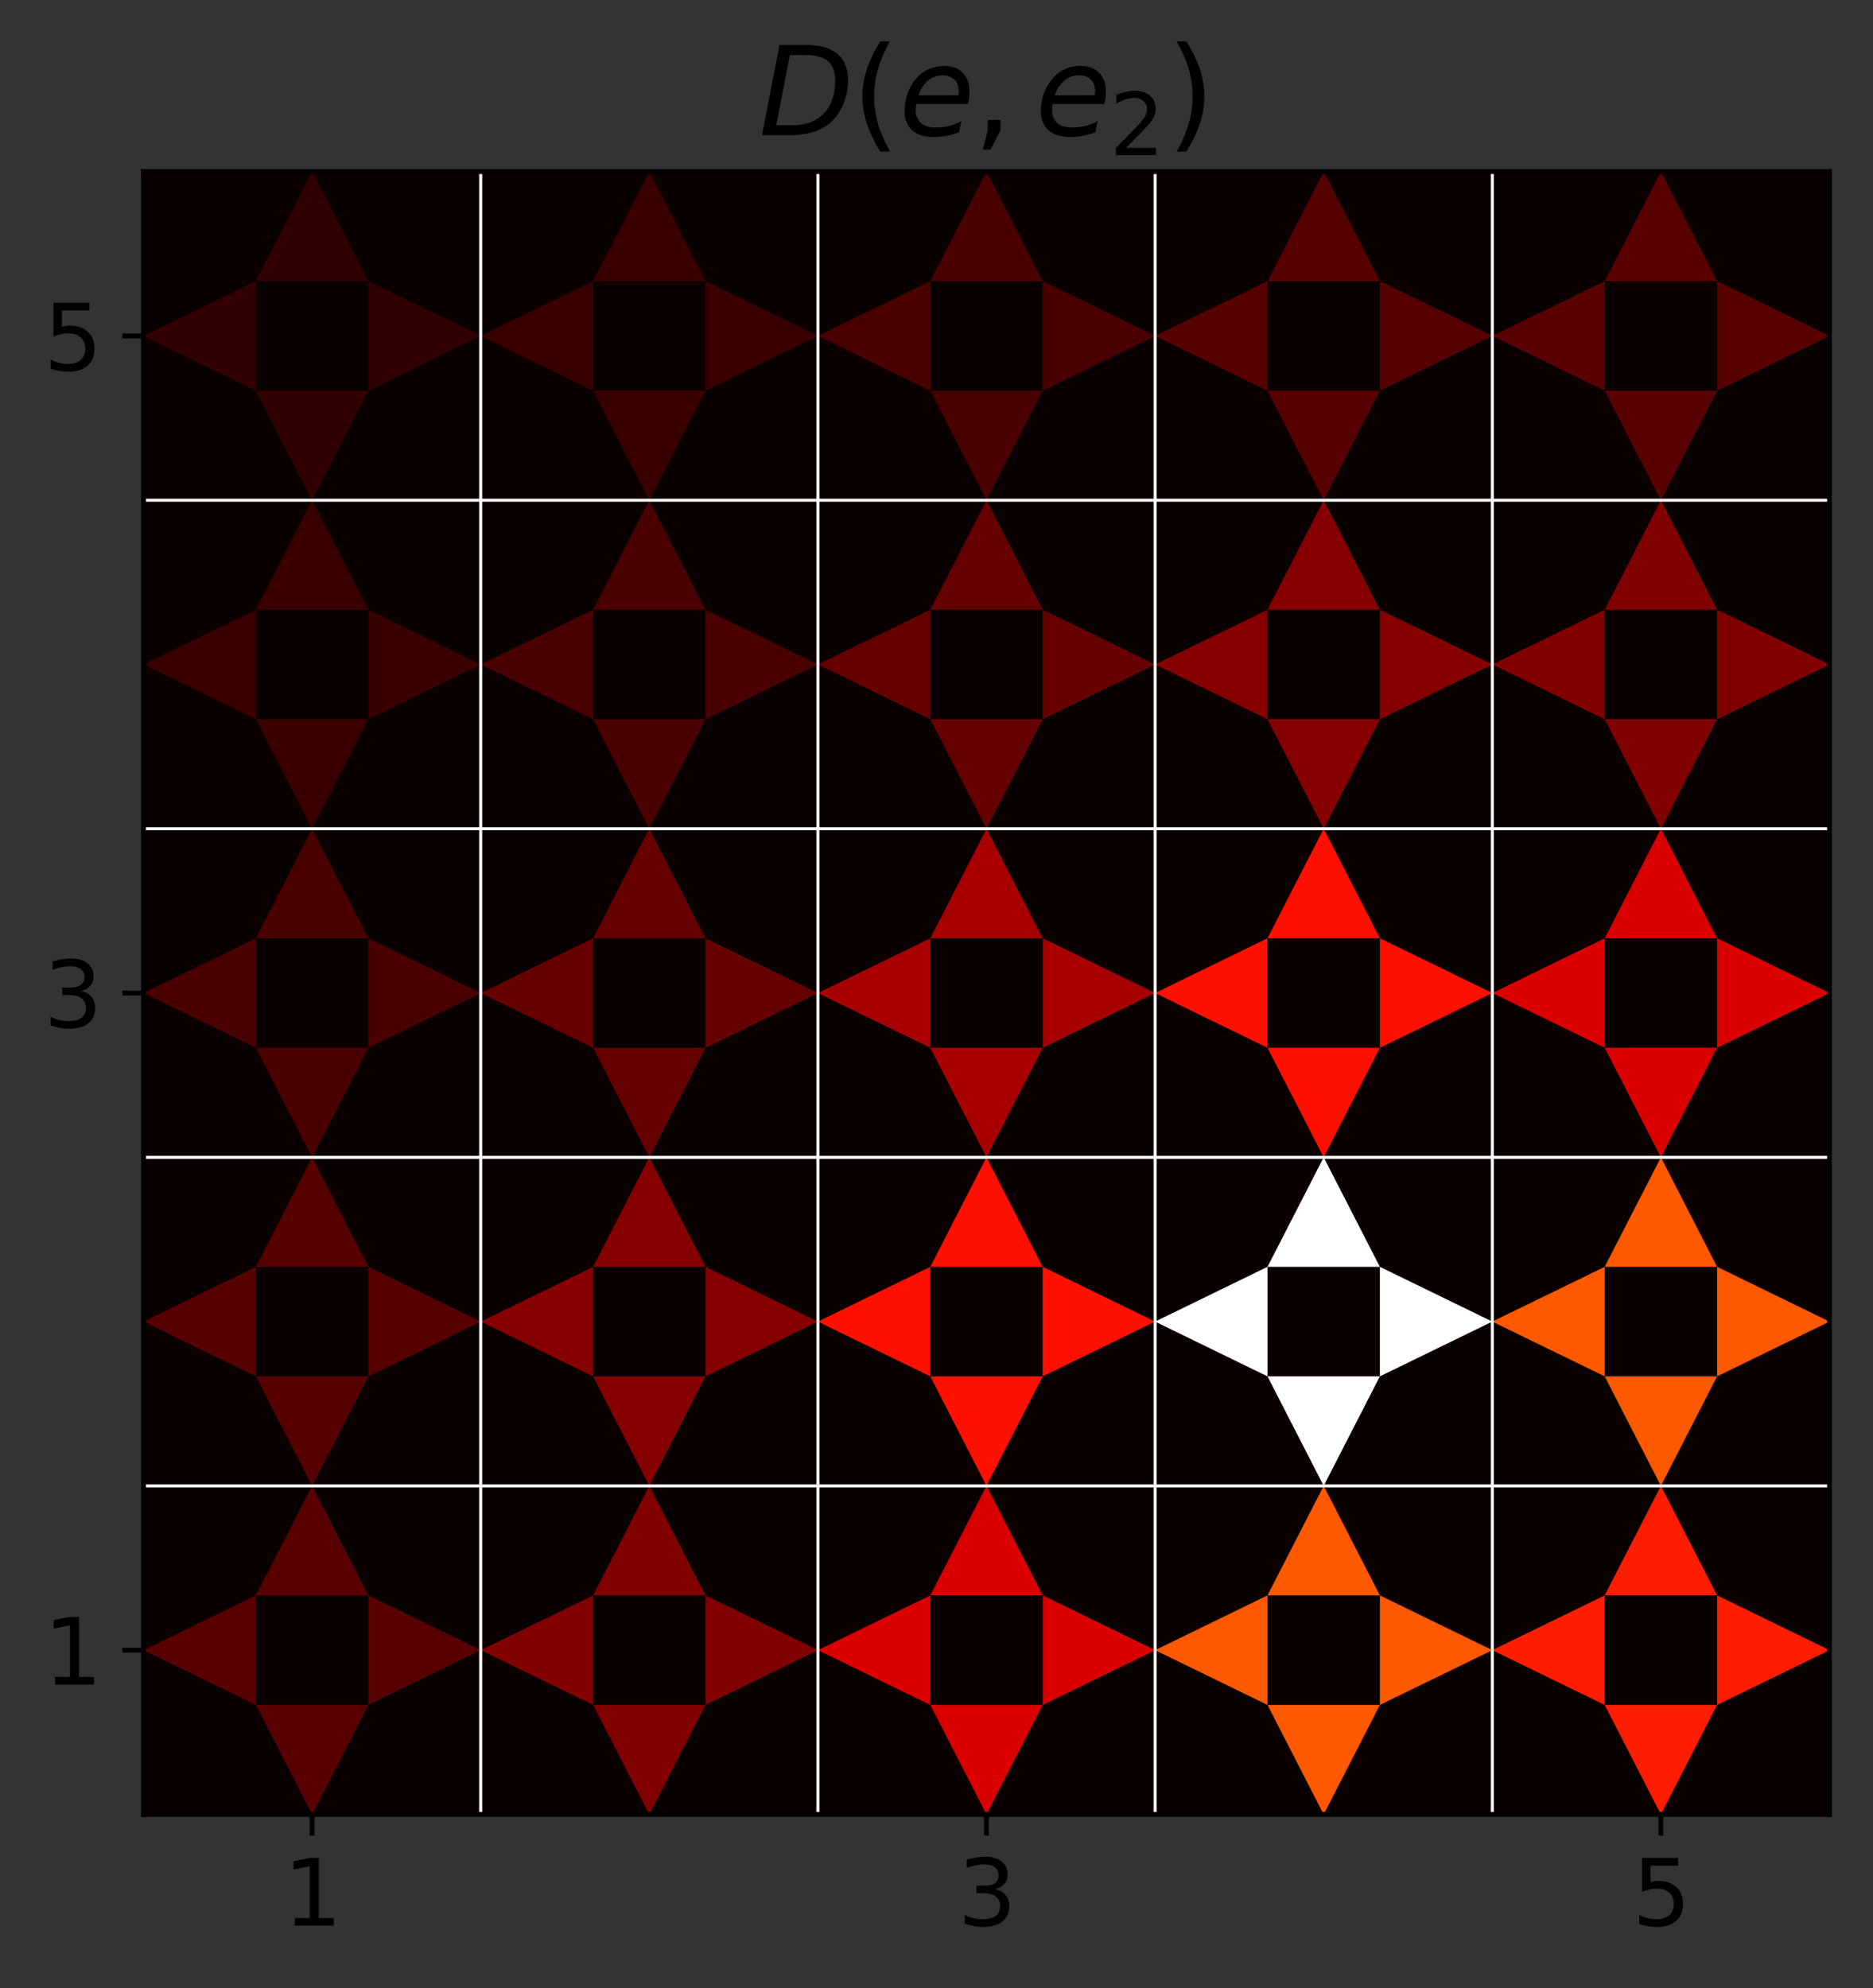<?xml version="1.0" encoding="utf-8" standalone="no"?>
<!DOCTYPE svg PUBLIC "-//W3C//DTD SVG 1.1//EN"
  "http://www.w3.org/Graphics/SVG/1.1/DTD/svg11.dtd">
<svg height="328.914pt" version="1.1" viewBox="0 0 309.944 328.914" width="309.944pt" xmlns="http://www.w3.org/2000/svg" xmlns:xlink="http://www.w3.org/1999/xlink">
 <rect x="0" y="0" width="309.944" height="328.914" fill="#333333" stroke="none"/>
 <defs>
  <style type="text/css">*{stroke-linecap:butt;stroke-linejoin:round;}</style>
 </defs>
 <g id="figure_1">
  <g id="patch_1">
   <path d="M 0 328.914 
L 309.944 328.914 
L 309.944 0 
L 0 0 
z
" style="fill:none;"/>
  </g>
  <g id="axes_1">
   <g id="patch_2">
    <path d="M 23.744 300.197 
L 302.744 300.197 
L 302.744 28.397 
L 23.744 28.397 
z
" style="fill:none;"/>
   </g>
   <g id="PolyCollection_1">
    <path clip-path="url(#p1709a5ae29)" d="M 23.744 300.197 
L 23.744 245.837 
L 79.544 245.837 
L 79.544 300.197 
L 23.744 300.197 
z
" style="fill:#0b0000;"/>
    <path clip-path="url(#p1709a5ae29)" d="M 79.544 300.197 
L 79.544 245.837 
L 135.344 245.837 
L 135.344 300.197 
L 79.544 300.197 
z
" style="fill:#0b0000;"/>
    <path clip-path="url(#p1709a5ae29)" d="M 135.344 300.197 
L 135.344 245.837 
L 191.144 245.837 
L 191.144 300.197 
L 135.344 300.197 
z
" style="fill:#0b0000;"/>
    <path clip-path="url(#p1709a5ae29)" d="M 191.144 300.197 
L 191.144 245.837 
L 246.944 245.837 
L 246.944 300.197 
L 191.144 300.197 
z
" style="fill:#0b0000;"/>
    <path clip-path="url(#p1709a5ae29)" d="M 246.944 300.197 
L 246.944 245.837 
L 302.744 245.837 
L 302.744 300.197 
L 246.944 300.197 
z
" style="fill:#0b0000;"/>
    <path clip-path="url(#p1709a5ae29)" d="M 23.744 245.837 
L 23.744 191.477 
L 79.544 191.477 
L 79.544 245.837 
L 23.744 245.837 
z
" style="fill:#0b0000;"/>
    <path clip-path="url(#p1709a5ae29)" d="M 79.544 245.837 
L 79.544 191.477 
L 135.344 191.477 
L 135.344 245.837 
L 79.544 245.837 
z
" style="fill:#0b0000;"/>
    <path clip-path="url(#p1709a5ae29)" d="M 135.344 245.837 
L 135.344 191.477 
L 191.144 191.477 
L 191.144 245.837 
L 135.344 245.837 
z
" style="fill:#0b0000;"/>
    <path clip-path="url(#p1709a5ae29)" d="M 191.144 245.837 
L 191.144 191.477 
L 246.944 191.477 
L 246.944 245.837 
L 191.144 245.837 
z
" style="fill:#0b0000;"/>
    <path clip-path="url(#p1709a5ae29)" d="M 246.944 245.837 
L 246.944 191.477 
L 302.744 191.477 
L 302.744 245.837 
L 246.944 245.837 
z
" style="fill:#0b0000;"/>
    <path clip-path="url(#p1709a5ae29)" d="M 23.744 191.477 
L 23.744 137.117 
L 79.544 137.117 
L 79.544 191.477 
L 23.744 191.477 
z
" style="fill:#0b0000;"/>
    <path clip-path="url(#p1709a5ae29)" d="M 79.544 191.477 
L 79.544 137.117 
L 135.344 137.117 
L 135.344 191.477 
L 79.544 191.477 
z
" style="fill:#0b0000;"/>
    <path clip-path="url(#p1709a5ae29)" d="M 135.344 191.477 
L 135.344 137.117 
L 191.144 137.117 
L 191.144 191.477 
L 135.344 191.477 
z
" style="fill:#0b0000;"/>
    <path clip-path="url(#p1709a5ae29)" d="M 191.144 191.477 
L 191.144 137.117 
L 246.944 137.117 
L 246.944 191.477 
L 191.144 191.477 
z
" style="fill:#0b0000;"/>
    <path clip-path="url(#p1709a5ae29)" d="M 246.944 191.477 
L 246.944 137.117 
L 302.744 137.117 
L 302.744 191.477 
L 246.944 191.477 
z
" style="fill:#0b0000;"/>
    <path clip-path="url(#p1709a5ae29)" d="M 23.744 137.117 
L 23.744 82.757 
L 79.544 82.757 
L 79.544 137.117 
L 23.744 137.117 
z
" style="fill:#0b0000;"/>
    <path clip-path="url(#p1709a5ae29)" d="M 79.544 137.117 
L 79.544 82.757 
L 135.344 82.757 
L 135.344 137.117 
L 79.544 137.117 
z
" style="fill:#0b0000;"/>
    <path clip-path="url(#p1709a5ae29)" d="M 135.344 137.117 
L 135.344 82.757 
L 191.144 82.757 
L 191.144 137.117 
L 135.344 137.117 
z
" style="fill:#0b0000;"/>
    <path clip-path="url(#p1709a5ae29)" d="M 191.144 137.117 
L 191.144 82.757 
L 246.944 82.757 
L 246.944 137.117 
L 191.144 137.117 
z
" style="fill:#0b0000;"/>
    <path clip-path="url(#p1709a5ae29)" d="M 246.944 137.117 
L 246.944 82.757 
L 302.744 82.757 
L 302.744 137.117 
L 246.944 137.117 
z
" style="fill:#0b0000;"/>
    <path clip-path="url(#p1709a5ae29)" d="M 23.744 82.757 
L 23.744 28.397 
L 79.544 28.397 
L 79.544 82.757 
L 23.744 82.757 
z
" style="fill:#0b0000;"/>
    <path clip-path="url(#p1709a5ae29)" d="M 79.544 82.757 
L 79.544 28.397 
L 135.344 28.397 
L 135.344 82.757 
L 79.544 82.757 
z
" style="fill:#0b0000;"/>
    <path clip-path="url(#p1709a5ae29)" d="M 135.344 82.757 
L 135.344 28.397 
L 191.144 28.397 
L 191.144 82.757 
L 135.344 82.757 
z
" style="fill:#0b0000;"/>
    <path clip-path="url(#p1709a5ae29)" d="M 191.144 82.757 
L 191.144 28.397 
L 246.944 28.397 
L 246.944 82.757 
L 191.144 82.757 
z
" style="fill:#0b0000;"/>
    <path clip-path="url(#p1709a5ae29)" d="M 246.944 82.757 
L 246.944 28.397 
L 302.744 28.397 
L 302.744 82.757 
L 246.944 82.757 
z
" style="fill:#0b0000;"/>
   </g>
   <g id="PatchCollection_1">
    <path clip-path="url(#p1709a5ae29)" d="M 42.344 263.957 
L 23.744 273.017 
L 42.344 282.077 
z
" style="fill:#590000;"/>
    <path clip-path="url(#p1709a5ae29)" d="M 98.144 263.957 
L 79.544 273.017 
L 98.144 282.077 
z
" style="fill:#810000;"/>
    <path clip-path="url(#p1709a5ae29)" d="M 153.944 263.957 
L 135.344 273.017 
L 153.944 282.077 
z
" style="fill:#da0000;"/>
    <path clip-path="url(#p1709a5ae29)" d="M 209.744 263.957 
L 191.144 273.017 
L 209.744 282.077 
z
" style="fill:#ff5900;"/>
    <path clip-path="url(#p1709a5ae29)" d="M 265.544 263.957 
L 246.944 273.017 
L 265.544 282.077 
z
" style="fill:#ff1d00;"/>
    <path clip-path="url(#p1709a5ae29)" d="M 42.344 209.597 
L 23.744 218.657 
L 42.344 227.717 
z
" style="fill:#570000;"/>
    <path clip-path="url(#p1709a5ae29)" d="M 98.144 209.597 
L 79.544 218.657 
L 98.144 227.717 
z
" style="fill:#860000;"/>
    <path clip-path="url(#p1709a5ae29)" d="M 153.944 209.597 
L 135.344 218.657 
L 153.944 227.717 
z
" style="fill:#ff1000;"/>
    <path clip-path="url(#p1709a5ae29)" d="M 209.744 209.597 
L 191.144 218.657 
L 209.744 227.717 
z
" style="fill:#ffffff;"/>
    <path clip-path="url(#p1709a5ae29)" d="M 265.544 209.597 
L 246.944 218.657 
L 265.544 227.717 
z
" style="fill:#ff5900;"/>
    <path clip-path="url(#p1709a5ae29)" d="M 42.344 155.237 
L 23.744 164.297 
L 42.344 173.357 
z
" style="fill:#4a0000;"/>
    <path clip-path="url(#p1709a5ae29)" d="M 98.144 155.237 
L 79.544 164.297 
L 98.144 173.357 
z
" style="fill:#660000;"/>
    <path clip-path="url(#p1709a5ae29)" d="M 153.944 155.237 
L 135.344 164.297 
L 153.944 173.357 
z
" style="fill:#a80000;"/>
    <path clip-path="url(#p1709a5ae29)" d="M 209.744 155.237 
L 191.144 164.297 
L 209.744 173.357 
z
" style="fill:#ff1000;"/>
    <path clip-path="url(#p1709a5ae29)" d="M 265.544 155.237 
L 246.944 164.297 
L 265.544 173.357 
z
" style="fill:#da0000;"/>
    <path clip-path="url(#p1709a5ae29)" d="M 42.344 100.877 
L 23.744 109.937 
L 42.344 118.997 
z
" style="fill:#3a0000;"/>
    <path clip-path="url(#p1709a5ae29)" d="M 98.144 100.877 
L 79.544 109.937 
L 98.144 118.997 
z
" style="fill:#4a0000;"/>
    <path clip-path="url(#p1709a5ae29)" d="M 153.944 100.877 
L 135.344 109.937 
L 153.944 118.997 
z
" style="fill:#660000;"/>
    <path clip-path="url(#p1709a5ae29)" d="M 209.744 100.877 
L 191.144 109.937 
L 209.744 118.997 
z
" style="fill:#860000;"/>
    <path clip-path="url(#p1709a5ae29)" d="M 265.544 100.877 
L 246.944 109.937 
L 265.544 118.997 
z
" style="fill:#810000;"/>
    <path clip-path="url(#p1709a5ae29)" d="M 42.344 46.517 
L 23.744 55.577 
L 42.344 64.637 
z
" style="fill:#320000;"/>
    <path clip-path="url(#p1709a5ae29)" d="M 98.144 46.517 
L 79.544 55.577 
L 98.144 64.637 
z
" style="fill:#3a0000;"/>
    <path clip-path="url(#p1709a5ae29)" d="M 153.944 46.517 
L 135.344 55.577 
L 153.944 64.637 
z
" style="fill:#4a0000;"/>
    <path clip-path="url(#p1709a5ae29)" d="M 209.744 46.517 
L 191.144 55.577 
L 209.744 64.637 
z
" style="fill:#570000;"/>
    <path clip-path="url(#p1709a5ae29)" d="M 265.544 46.517 
L 246.944 55.577 
L 265.544 64.637 
z
" style="fill:#590000;"/>
    <path clip-path="url(#p1709a5ae29)" d="M 60.944 282.077 
L 42.344 282.077 
L 51.644 300.197 
z
" style="fill:#590000;"/>
    <path clip-path="url(#p1709a5ae29)" d="M 116.744 282.077 
L 98.144 282.077 
L 107.444 300.197 
z
" style="fill:#810000;"/>
    <path clip-path="url(#p1709a5ae29)" d="M 172.544 282.077 
L 153.944 282.077 
L 163.244 300.197 
z
" style="fill:#da0000;"/>
    <path clip-path="url(#p1709a5ae29)" d="M 228.344 282.077 
L 209.744 282.077 
L 219.044 300.197 
z
" style="fill:#ff5900;"/>
    <path clip-path="url(#p1709a5ae29)" d="M 284.144 282.077 
L 265.544 282.077 
L 274.844 300.197 
z
" style="fill:#ff1d00;"/>
    <path clip-path="url(#p1709a5ae29)" d="M 60.944 227.717 
L 42.344 227.717 
L 51.644 245.837 
z
" style="fill:#570000;"/>
    <path clip-path="url(#p1709a5ae29)" d="M 116.744 227.717 
L 98.144 227.717 
L 107.444 245.837 
z
" style="fill:#860000;"/>
    <path clip-path="url(#p1709a5ae29)" d="M 172.544 227.717 
L 153.944 227.717 
L 163.244 245.837 
z
" style="fill:#ff1000;"/>
    <path clip-path="url(#p1709a5ae29)" d="M 228.344 227.717 
L 209.744 227.717 
L 219.044 245.837 
z
" style="fill:#ffffff;"/>
    <path clip-path="url(#p1709a5ae29)" d="M 284.144 227.717 
L 265.544 227.717 
L 274.844 245.837 
z
" style="fill:#ff5900;"/>
    <path clip-path="url(#p1709a5ae29)" d="M 60.944 173.357 
L 42.344 173.357 
L 51.644 191.477 
z
" style="fill:#4a0000;"/>
    <path clip-path="url(#p1709a5ae29)" d="M 116.744 173.357 
L 98.144 173.357 
L 107.444 191.477 
z
" style="fill:#660000;"/>
    <path clip-path="url(#p1709a5ae29)" d="M 172.544 173.357 
L 153.944 173.357 
L 163.244 191.477 
z
" style="fill:#a80000;"/>
    <path clip-path="url(#p1709a5ae29)" d="M 228.344 173.357 
L 209.744 173.357 
L 219.044 191.477 
z
" style="fill:#ff1000;"/>
    <path clip-path="url(#p1709a5ae29)" d="M 284.144 173.357 
L 265.544 173.357 
L 274.844 191.477 
z
" style="fill:#da0000;"/>
    <path clip-path="url(#p1709a5ae29)" d="M 60.944 118.997 
L 42.344 118.997 
L 51.644 137.117 
z
" style="fill:#3a0000;"/>
    <path clip-path="url(#p1709a5ae29)" d="M 116.744 118.997 
L 98.144 118.997 
L 107.444 137.117 
z
" style="fill:#4a0000;"/>
    <path clip-path="url(#p1709a5ae29)" d="M 172.544 118.997 
L 153.944 118.997 
L 163.244 137.117 
z
" style="fill:#660000;"/>
    <path clip-path="url(#p1709a5ae29)" d="M 228.344 118.997 
L 209.744 118.997 
L 219.044 137.117 
z
" style="fill:#860000;"/>
    <path clip-path="url(#p1709a5ae29)" d="M 284.144 118.997 
L 265.544 118.997 
L 274.844 137.117 
z
" style="fill:#810000;"/>
    <path clip-path="url(#p1709a5ae29)" d="M 60.944 64.637 
L 42.344 64.637 
L 51.644 82.757 
z
" style="fill:#320000;"/>
    <path clip-path="url(#p1709a5ae29)" d="M 116.744 64.637 
L 98.144 64.637 
L 107.444 82.757 
z
" style="fill:#3a0000;"/>
    <path clip-path="url(#p1709a5ae29)" d="M 172.544 64.637 
L 153.944 64.637 
L 163.244 82.757 
z
" style="fill:#4a0000;"/>
    <path clip-path="url(#p1709a5ae29)" d="M 228.344 64.637 
L 209.744 64.637 
L 219.044 82.757 
z
" style="fill:#570000;"/>
    <path clip-path="url(#p1709a5ae29)" d="M 284.144 64.637 
L 265.544 64.637 
L 274.844 82.757 
z
" style="fill:#590000;"/>
    <path clip-path="url(#p1709a5ae29)" d="M 79.544 273.017 
L 60.944 263.957 
L 60.944 282.077 
z
" style="fill:#590000;"/>
    <path clip-path="url(#p1709a5ae29)" d="M 135.344 273.017 
L 116.744 263.957 
L 116.744 282.077 
z
" style="fill:#810000;"/>
    <path clip-path="url(#p1709a5ae29)" d="M 191.144 273.017 
L 172.544 263.957 
L 172.544 282.077 
z
" style="fill:#da0000;"/>
    <path clip-path="url(#p1709a5ae29)" d="M 246.944 273.017 
L 228.344 263.957 
L 228.344 282.077 
z
" style="fill:#ff5900;"/>
    <path clip-path="url(#p1709a5ae29)" d="M 302.744 273.017 
L 284.144 263.957 
L 284.144 282.077 
z
" style="fill:#ff1d00;"/>
    <path clip-path="url(#p1709a5ae29)" d="M 79.544 218.657 
L 60.944 209.597 
L 60.944 227.717 
z
" style="fill:#570000;"/>
    <path clip-path="url(#p1709a5ae29)" d="M 135.344 218.657 
L 116.744 209.597 
L 116.744 227.717 
z
" style="fill:#860000;"/>
    <path clip-path="url(#p1709a5ae29)" d="M 191.144 218.657 
L 172.544 209.597 
L 172.544 227.717 
z
" style="fill:#ff1000;"/>
    <path clip-path="url(#p1709a5ae29)" d="M 246.944 218.657 
L 228.344 209.597 
L 228.344 227.717 
z
" style="fill:#ffffff;"/>
    <path clip-path="url(#p1709a5ae29)" d="M 302.744 218.657 
L 284.144 209.597 
L 284.144 227.717 
z
" style="fill:#ff5900;"/>
    <path clip-path="url(#p1709a5ae29)" d="M 79.544 164.297 
L 60.944 155.237 
L 60.944 173.357 
z
" style="fill:#4a0000;"/>
    <path clip-path="url(#p1709a5ae29)" d="M 135.344 164.297 
L 116.744 155.237 
L 116.744 173.357 
z
" style="fill:#660000;"/>
    <path clip-path="url(#p1709a5ae29)" d="M 191.144 164.297 
L 172.544 155.237 
L 172.544 173.357 
z
" style="fill:#a80000;"/>
    <path clip-path="url(#p1709a5ae29)" d="M 246.944 164.297 
L 228.344 155.237 
L 228.344 173.357 
z
" style="fill:#ff1000;"/>
    <path clip-path="url(#p1709a5ae29)" d="M 302.744 164.297 
L 284.144 155.237 
L 284.144 173.357 
z
" style="fill:#da0000;"/>
    <path clip-path="url(#p1709a5ae29)" d="M 79.544 109.937 
L 60.944 100.877 
L 60.944 118.997 
z
" style="fill:#3a0000;"/>
    <path clip-path="url(#p1709a5ae29)" d="M 135.344 109.937 
L 116.744 100.877 
L 116.744 118.997 
z
" style="fill:#4a0000;"/>
    <path clip-path="url(#p1709a5ae29)" d="M 191.144 109.937 
L 172.544 100.877 
L 172.544 118.997 
z
" style="fill:#660000;"/>
    <path clip-path="url(#p1709a5ae29)" d="M 246.944 109.937 
L 228.344 100.877 
L 228.344 118.997 
z
" style="fill:#860000;"/>
    <path clip-path="url(#p1709a5ae29)" d="M 302.744 109.937 
L 284.144 100.877 
L 284.144 118.997 
z
" style="fill:#810000;"/>
    <path clip-path="url(#p1709a5ae29)" d="M 79.544 55.577 
L 60.944 46.517 
L 60.944 64.637 
z
" style="fill:#320000;"/>
    <path clip-path="url(#p1709a5ae29)" d="M 135.344 55.577 
L 116.744 46.517 
L 116.744 64.637 
z
" style="fill:#3a0000;"/>
    <path clip-path="url(#p1709a5ae29)" d="M 191.144 55.577 
L 172.544 46.517 
L 172.544 64.637 
z
" style="fill:#4a0000;"/>
    <path clip-path="url(#p1709a5ae29)" d="M 246.944 55.577 
L 228.344 46.517 
L 228.344 64.637 
z
" style="fill:#570000;"/>
    <path clip-path="url(#p1709a5ae29)" d="M 302.744 55.577 
L 284.144 46.517 
L 284.144 64.637 
z
" style="fill:#590000;"/>
    <path clip-path="url(#p1709a5ae29)" d="M 60.944 263.957 
L 51.644 245.837 
L 42.344 263.957 
z
" style="fill:#590000;"/>
    <path clip-path="url(#p1709a5ae29)" d="M 116.744 263.957 
L 107.444 245.837 
L 98.144 263.957 
z
" style="fill:#810000;"/>
    <path clip-path="url(#p1709a5ae29)" d="M 172.544 263.957 
L 163.244 245.837 
L 153.944 263.957 
z
" style="fill:#da0000;"/>
    <path clip-path="url(#p1709a5ae29)" d="M 228.344 263.957 
L 219.044 245.837 
L 209.744 263.957 
z
" style="fill:#ff5900;"/>
    <path clip-path="url(#p1709a5ae29)" d="M 284.144 263.957 
L 274.844 245.837 
L 265.544 263.957 
z
" style="fill:#ff1d00;"/>
    <path clip-path="url(#p1709a5ae29)" d="M 60.944 209.597 
L 51.644 191.477 
L 42.344 209.597 
z
" style="fill:#570000;"/>
    <path clip-path="url(#p1709a5ae29)" d="M 116.744 209.597 
L 107.444 191.477 
L 98.144 209.597 
z
" style="fill:#860000;"/>
    <path clip-path="url(#p1709a5ae29)" d="M 172.544 209.597 
L 163.244 191.477 
L 153.944 209.597 
z
" style="fill:#ff1000;"/>
    <path clip-path="url(#p1709a5ae29)" d="M 228.344 209.597 
L 219.044 191.477 
L 209.744 209.597 
z
" style="fill:#ffffff;"/>
    <path clip-path="url(#p1709a5ae29)" d="M 284.144 209.597 
L 274.844 191.477 
L 265.544 209.597 
z
" style="fill:#ff5900;"/>
    <path clip-path="url(#p1709a5ae29)" d="M 60.944 155.237 
L 51.644 137.117 
L 42.344 155.237 
z
" style="fill:#4a0000;"/>
    <path clip-path="url(#p1709a5ae29)" d="M 116.744 155.237 
L 107.444 137.117 
L 98.144 155.237 
z
" style="fill:#660000;"/>
    <path clip-path="url(#p1709a5ae29)" d="M 172.544 155.237 
L 163.244 137.117 
L 153.944 155.237 
z
" style="fill:#a80000;"/>
    <path clip-path="url(#p1709a5ae29)" d="M 228.344 155.237 
L 219.044 137.117 
L 209.744 155.237 
z
" style="fill:#ff1000;"/>
    <path clip-path="url(#p1709a5ae29)" d="M 284.144 155.237 
L 274.844 137.117 
L 265.544 155.237 
z
" style="fill:#da0000;"/>
    <path clip-path="url(#p1709a5ae29)" d="M 60.944 100.877 
L 51.644 82.757 
L 42.344 100.877 
z
" style="fill:#3a0000;"/>
    <path clip-path="url(#p1709a5ae29)" d="M 116.744 100.877 
L 107.444 82.757 
L 98.144 100.877 
z
" style="fill:#4a0000;"/>
    <path clip-path="url(#p1709a5ae29)" d="M 172.544 100.877 
L 163.244 82.757 
L 153.944 100.877 
z
" style="fill:#660000;"/>
    <path clip-path="url(#p1709a5ae29)" d="M 228.344 100.877 
L 219.044 82.757 
L 209.744 100.877 
z
" style="fill:#860000;"/>
    <path clip-path="url(#p1709a5ae29)" d="M 284.144 100.877 
L 274.844 82.757 
L 265.544 100.877 
z
" style="fill:#810000;"/>
    <path clip-path="url(#p1709a5ae29)" d="M 60.944 46.517 
L 51.644 28.397 
L 42.344 46.517 
z
" style="fill:#320000;"/>
    <path clip-path="url(#p1709a5ae29)" d="M 116.744 46.517 
L 107.444 28.397 
L 98.144 46.517 
z
" style="fill:#3a0000;"/>
    <path clip-path="url(#p1709a5ae29)" d="M 172.544 46.517 
L 163.244 28.397 
L 153.944 46.517 
z
" style="fill:#4a0000;"/>
    <path clip-path="url(#p1709a5ae29)" d="M 228.344 46.517 
L 219.044 28.397 
L 209.744 46.517 
z
" style="fill:#570000;"/>
    <path clip-path="url(#p1709a5ae29)" d="M 284.144 46.517 
L 274.844 28.397 
L 265.544 46.517 
z
" style="fill:#590000;"/>
   </g>
   <g id="matplotlib.axis_1">
    <g id="xtick_1">
     <g id="line2d_1">
      <defs>
       <path d="M 0 0 
L 0 3.5 
" id="m12850da763" style="stroke:#000000;stroke-width:0.8;"/>
      </defs>
      <g>
       <use style="stroke:#000000;stroke-width:0.8;" x="51.644" xlink:href="#m12850da763" y="300.197"/>
      </g>
     </g>
     <g id="text_1">
      <!-- 1 -->
      <g transform="translate(46.872 318.595)scale(0.15 -0.15)">
       <defs>
        <path d="M 794 531 
L 1825 531 
L 1825 4091 
L 703 3866 
L 703 4441 
L 1819 4666 
L 2450 4666 
L 2450 531 
L 3481 531 
L 3481 0 
L 794 0 
L 794 531 
z
" id="DejaVuSans-31" transform="scale(0.016)"/>
       </defs>
       <use xlink:href="#DejaVuSans-31"/>
      </g>
     </g>
    </g>
    <g id="xtick_2">
     <g id="line2d_2">
      <g>
       <use style="stroke:#000000;stroke-width:0.8;" x="163.244" xlink:href="#m12850da763" y="300.197"/>
      </g>
     </g>
     <g id="text_2">
      <!-- 3 -->
      <g transform="translate(158.472 318.595)scale(0.15 -0.15)">
       <defs>
        <path d="M 2597 2516 
Q 3050 2419 3304 2112 
Q 3559 1806 3559 1356 
Q 3559 666 3084 287 
Q 2609 -91 1734 -91 
Q 1441 -91 1130 -33 
Q 819 25 488 141 
L 488 750 
Q 750 597 1062 519 
Q 1375 441 1716 441 
Q 2309 441 2620 675 
Q 2931 909 2931 1356 
Q 2931 1769 2642 2001 
Q 2353 2234 1838 2234 
L 1294 2234 
L 1294 2753 
L 1863 2753 
Q 2328 2753 2575 2939 
Q 2822 3125 2822 3475 
Q 2822 3834 2567 4026 
Q 2313 4219 1838 4219 
Q 1578 4219 1281 4162 
Q 984 4106 628 3988 
L 628 4550 
Q 988 4650 1302 4700 
Q 1616 4750 1894 4750 
Q 2613 4750 3031 4423 
Q 3450 4097 3450 3541 
Q 3450 3153 3228 2886 
Q 3006 2619 2597 2516 
z
" id="DejaVuSans-33" transform="scale(0.016)"/>
       </defs>
       <use xlink:href="#DejaVuSans-33"/>
      </g>
     </g>
    </g>
    <g id="xtick_3">
     <g id="line2d_3">
      <g>
       <use style="stroke:#000000;stroke-width:0.8;" x="274.844" xlink:href="#m12850da763" y="300.197"/>
      </g>
     </g>
     <g id="text_3">
      <!-- 5 -->
      <g transform="translate(270.072 318.595)scale(0.15 -0.15)">
       <defs>
        <path d="M 691 4666 
L 3169 4666 
L 3169 4134 
L 1269 4134 
L 1269 2991 
Q 1406 3038 1543 3061 
Q 1681 3084 1819 3084 
Q 2600 3084 3056 2656 
Q 3513 2228 3513 1497 
Q 3513 744 3044 326 
Q 2575 -91 1722 -91 
Q 1428 -91 1123 -41 
Q 819 9 494 109 
L 494 744 
Q 775 591 1075 516 
Q 1375 441 1709 441 
Q 2250 441 2565 725 
Q 2881 1009 2881 1497 
Q 2881 1984 2565 2268 
Q 2250 2553 1709 2553 
Q 1456 2553 1204 2497 
Q 953 2441 691 2322 
L 691 4666 
z
" id="DejaVuSans-35" transform="scale(0.016)"/>
       </defs>
       <use xlink:href="#DejaVuSans-35"/>
      </g>
     </g>
    </g>
   </g>
   <g id="matplotlib.axis_2">
    <g id="ytick_1">
     <g id="line2d_4">
      <defs>
       <path d="M 0 0 
L -3.5 0 
" id="m1bc91d2284" style="stroke:#000000;stroke-width:0.8;"/>
      </defs>
      <g>
       <use style="stroke:#000000;stroke-width:0.8;" x="23.744" xlink:href="#m1bc91d2284" y="273.017"/>
      </g>
     </g>
     <g id="text_4">
      <!-- 1 -->
      <g transform="translate(7.2 278.716)scale(0.15 -0.15)">
       <use xlink:href="#DejaVuSans-31"/>
      </g>
     </g>
    </g>
    <g id="ytick_2">
     <g id="line2d_5">
      <g>
       <use style="stroke:#000000;stroke-width:0.8;" x="23.744" xlink:href="#m1bc91d2284" y="164.297"/>
      </g>
     </g>
     <g id="text_5">
      <!-- 3 -->
      <g transform="translate(7.2 169.996)scale(0.15 -0.15)">
       <use xlink:href="#DejaVuSans-33"/>
      </g>
     </g>
    </g>
    <g id="ytick_3">
     <g id="line2d_6">
      <g>
       <use style="stroke:#000000;stroke-width:0.8;" x="23.744" xlink:href="#m1bc91d2284" y="55.577"/>
      </g>
     </g>
     <g id="text_6">
      <!-- 5 -->
      <g transform="translate(7.2 61.276)scale(0.15 -0.15)">
       <use xlink:href="#DejaVuSans-35"/>
      </g>
     </g>
    </g>
   </g>
   <g id="line2d_7">
    <path clip-path="url(#p1709a5ae29)" d="M 79.544 300.197 
L 79.544 28.397 
" style="fill:none;stroke:#ffffff;stroke-linecap:square;stroke-width:0.5;"/>
   </g>
   <g id="line2d_8">
    <path clip-path="url(#p1709a5ae29)" d="M 23.744 245.837 
L 302.744 245.837 
" style="fill:none;stroke:#ffffff;stroke-linecap:square;stroke-width:0.5;"/>
   </g>
   <g id="line2d_9">
    <path clip-path="url(#p1709a5ae29)" d="M 135.344 300.197 
L 135.344 28.397 
" style="fill:none;stroke:#ffffff;stroke-linecap:square;stroke-width:0.5;"/>
   </g>
   <g id="line2d_10">
    <path clip-path="url(#p1709a5ae29)" d="M 23.744 191.477 
L 302.744 191.477 
" style="fill:none;stroke:#ffffff;stroke-linecap:square;stroke-width:0.5;"/>
   </g>
   <g id="line2d_11">
    <path clip-path="url(#p1709a5ae29)" d="M 191.144 300.197 
L 191.144 28.397 
" style="fill:none;stroke:#ffffff;stroke-linecap:square;stroke-width:0.5;"/>
   </g>
   <g id="line2d_12">
    <path clip-path="url(#p1709a5ae29)" d="M 23.744 137.117 
L 302.744 137.117 
" style="fill:none;stroke:#ffffff;stroke-linecap:square;stroke-width:0.5;"/>
   </g>
   <g id="line2d_13">
    <path clip-path="url(#p1709a5ae29)" d="M 246.944 300.197 
L 246.944 28.397 
" style="fill:none;stroke:#ffffff;stroke-linecap:square;stroke-width:0.5;"/>
   </g>
   <g id="line2d_14">
    <path clip-path="url(#p1709a5ae29)" d="M 23.744 82.757 
L 302.744 82.757 
" style="fill:none;stroke:#ffffff;stroke-linecap:square;stroke-width:0.5;"/>
   </g>
   <g id="patch_3">
    <path d="M 23.744 300.197 
L 23.744 28.397 
" style="fill:none;stroke:#000000;stroke-linecap:square;stroke-linejoin:miter;stroke-width:0.8;"/>
   </g>
   <g id="patch_4">
    <path d="M 302.744 300.197 
L 302.744 28.397 
" style="fill:none;stroke:#000000;stroke-linecap:square;stroke-linejoin:miter;stroke-width:0.8;"/>
   </g>
   <g id="patch_5">
    <path d="M 23.744 300.197 
L 302.744 300.197 
" style="fill:none;stroke:#000000;stroke-linecap:square;stroke-linejoin:miter;stroke-width:0.8;"/>
   </g>
   <g id="patch_6">
    <path d="M 23.744 28.397 
L 302.744 28.397 
" style="fill:none;stroke:#000000;stroke-linecap:square;stroke-linejoin:miter;stroke-width:0.8;"/>
   </g>
   <g id="text_7">
    <!-- $D(e, e_2)$ -->
    <g transform="translate(125.544 22.397)scale(0.2 -0.2)">
     <defs>
      <path d="M 1081 4666 
L 2438 4666 
Q 3519 4666 4070 4208 
Q 4622 3750 4622 2847 
Q 4622 2250 4412 1698 
Q 4203 1147 3834 769 
Q 3463 381 2891 190 
Q 2319 0 1538 0 
L 172 0 
L 1081 4666 
z
M 1613 4147 
L 909 519 
L 1734 519 
Q 2794 519 3375 1128 
Q 3956 1738 3956 2847 
Q 3956 3519 3581 3833 
Q 3206 4147 2406 4147 
L 1613 4147 
z
" id="DejaVuSans-Oblique-44" transform="scale(0.016)"/>
      <path d="M 1984 4856 
Q 1566 4138 1362 3434 
Q 1159 2731 1159 2009 
Q 1159 1288 1364 580 
Q 1569 -128 1984 -844 
L 1484 -844 
Q 1016 -109 783 600 
Q 550 1309 550 2009 
Q 550 2706 781 3412 
Q 1013 4119 1484 4856 
L 1984 4856 
z
" id="DejaVuSans-28" transform="scale(0.016)"/>
      <path d="M 3078 2063 
Q 3088 2113 3092 2166 
Q 3097 2219 3097 2272 
Q 3097 2653 2873 2875 
Q 2650 3097 2266 3097 
Q 1838 3097 1509 2826 
Q 1181 2556 1013 2059 
L 3078 2063 
z
M 3578 1613 
L 903 1613 
Q 884 1494 878 1425 
Q 872 1356 872 1306 
Q 872 872 1139 634 
Q 1406 397 1894 397 
Q 2269 397 2603 481 
Q 2938 566 3225 728 
L 3116 159 
Q 2806 34 2476 -28 
Q 2147 -91 1806 -91 
Q 1078 -91 686 257 
Q 294 606 294 1247 
Q 294 1794 489 2264 
Q 684 2734 1063 3103 
Q 1306 3334 1642 3459 
Q 1978 3584 2356 3584 
Q 2950 3584 3301 3228 
Q 3653 2872 3653 2272 
Q 3653 2128 3634 1964 
Q 3616 1800 3578 1613 
z
" id="DejaVuSans-Oblique-65" transform="scale(0.016)"/>
      <path d="M 750 794 
L 1409 794 
L 1409 256 
L 897 -744 
L 494 -744 
L 750 256 
L 750 794 
z
" id="DejaVuSans-2c" transform="scale(0.016)"/>
      <path d="M 1228 531 
L 3431 531 
L 3431 0 
L 469 0 
L 469 531 
Q 828 903 1448 1529 
Q 2069 2156 2228 2338 
Q 2531 2678 2651 2914 
Q 2772 3150 2772 3378 
Q 2772 3750 2511 3984 
Q 2250 4219 1831 4219 
Q 1534 4219 1204 4116 
Q 875 4013 500 3803 
L 500 4441 
Q 881 4594 1212 4672 
Q 1544 4750 1819 4750 
Q 2544 4750 2975 4387 
Q 3406 4025 3406 3419 
Q 3406 3131 3298 2873 
Q 3191 2616 2906 2266 
Q 2828 2175 2409 1742 
Q 1991 1309 1228 531 
z
" id="DejaVuSans-32" transform="scale(0.016)"/>
      <path d="M 513 4856 
L 1013 4856 
Q 1481 4119 1714 3412 
Q 1947 2706 1947 2009 
Q 1947 1309 1714 600 
Q 1481 -109 1013 -844 
L 513 -844 
Q 928 -128 1133 580 
Q 1338 1288 1338 2009 
Q 1338 2731 1133 3434 
Q 928 4138 513 4856 
z
" id="DejaVuSans-29" transform="scale(0.016)"/>
     </defs>
     <use transform="translate(0 0.125)" xlink:href="#DejaVuSans-Oblique-44"/>
     <use transform="translate(77.002 0.125)" xlink:href="#DejaVuSans-28"/>
     <use transform="translate(116.016 0.125)" xlink:href="#DejaVuSans-Oblique-65"/>
     <use transform="translate(177.539 0.125)" xlink:href="#DejaVuSans-2c"/>
     <use transform="translate(228.809 0.125)" xlink:href="#DejaVuSans-Oblique-65"/>
     <use transform="translate(290.332 -16.281)scale(0.7)" xlink:href="#DejaVuSans-32"/>
     <use transform="translate(337.603 0.125)" xlink:href="#DejaVuSans-29"/>
    </g>
   </g>
  </g>
 </g>
 <defs>
  <clipPath id="p1709a5ae29">
   <rect height="271.8" width="279" x="23.744" y="28.397"/>
  </clipPath>
 </defs>
</svg>
